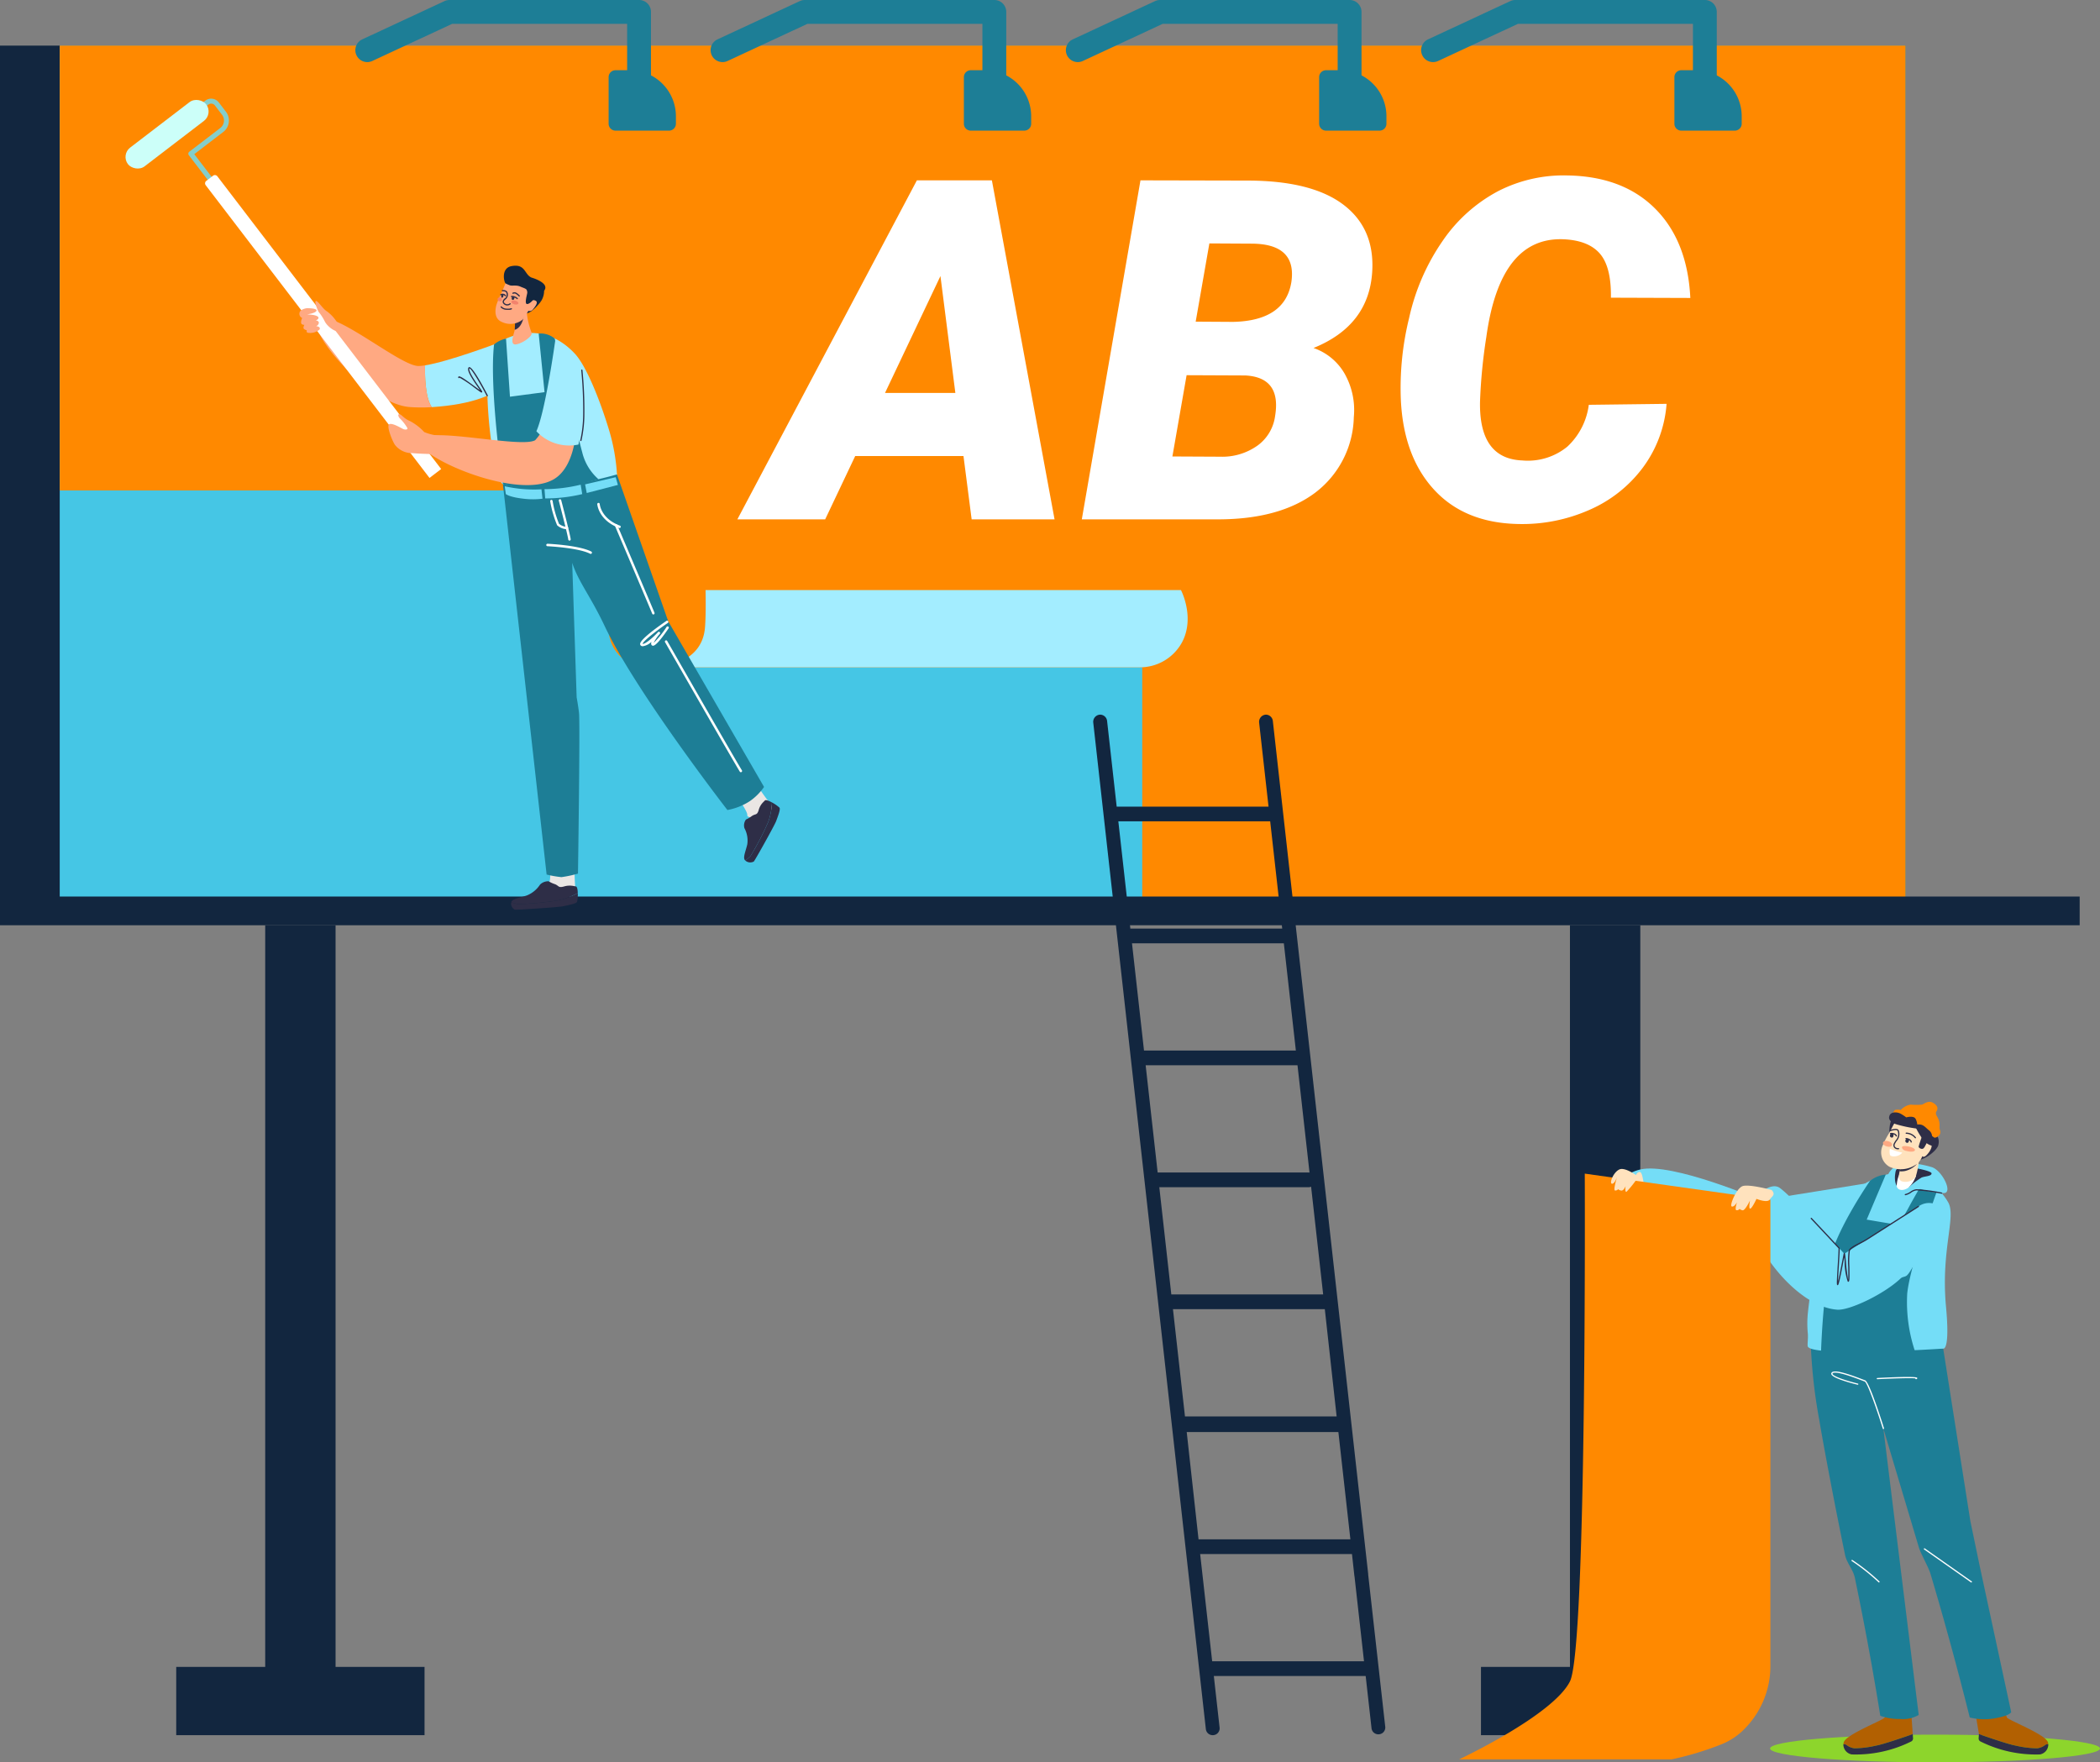 <svg xmlns="http://www.w3.org/2000/svg" width="297.112" height="249.383" viewBox="0 0 297.112 249.383">
  <rect x="0" y="0" width="297.112" height="249.383" fill="#808080" stroke="none"/>
  <g id="Grupo_126759" data-name="Grupo 126759" transform="translate(1879.325 -253.688)">
    <g id="Grupo_126712" data-name="Grupo 126712" transform="translate(-1879.325 253.688)">
      <g id="Grupo_126683" data-name="Grupo 126683" transform="translate(0 6.455)">
        <rect id="Rectángulo_37376" data-name="Rectángulo 37376" width="269.596" height="121.698" fill="#12263f"/>
      </g>
      <g id="Grupo_126684" data-name="Grupo 126684" transform="translate(8.451 6.455)">
        <path id="Trazado_186075" data-name="Trazado 186075" d="M0,0H261.145V121.7H0Z" fill="#45c6e5"/>
      </g>
      <g id="Grupo_126685" data-name="Grupo 126685" transform="translate(8.451 6.455)">
        <path id="Trazado_185973" data-name="Trazado 185973" d="M-1857.239,333.5h77.658v19.58a5.455,5.455,0,0,0,5.455,5.455h70.043v33.717h107.989v-121.7h-261.145Z" transform="translate(1857.239 -270.556)" fill="#ff8900"/>
      </g>
      <g id="Grupo_126703" data-name="Grupo 126703" transform="translate(50.276)">
        <g id="Grupo_126689" data-name="Grupo 126689">
          <g id="Grupo_126687" data-name="Grupo 126687">
            <g id="Grupo_126686" data-name="Grupo 126686">
              <path id="Trazado_185974" data-name="Trazado 185974" d="M-1707.8,266.337a1.686,1.686,0,0,1-1.686-1.686v-7.59h-24.756l-11.3,5.257a1.687,1.687,0,0,1-2.241-.818,1.686,1.686,0,0,1,.818-2.241l11.637-5.414a1.688,1.688,0,0,1,.712-.158h26.816a1.687,1.687,0,0,1,1.687,1.687v9.276A1.687,1.687,0,0,1-1707.8,266.337Z" transform="translate(1747.939 -253.688)" fill="#1d7e96"/>
            </g>
          </g>
          <g id="Grupo_126688" data-name="Grupo 126688" transform="translate(35.833 9.936)">
            <path id="Trazado_185975" data-name="Trazado 185975" d="M-1651.3,279.653h-2.024a.975.975,0,0,0-.975.975v6.6a.974.974,0,0,0,.975.974h7.571a.975.975,0,0,0,.975-.974v-1.05A6.522,6.522,0,0,0-1651.3,279.653Z" transform="translate(1654.299 -279.653)" fill="#1d7e96"/>
          </g>
        </g>
        <g id="Grupo_126693" data-name="Grupo 126693" transform="translate(100.526)">
          <g id="Grupo_126691" data-name="Grupo 126691">
            <g id="Grupo_126690" data-name="Grupo 126690">
              <path id="Trazado_185976" data-name="Trazado 185976" d="M-1445.1,266.337a1.686,1.686,0,0,1-1.686-1.686v-7.59h-24.756l-11.3,5.257a1.687,1.687,0,0,1-2.241-.818,1.686,1.686,0,0,1,.818-2.241l11.638-5.414a1.686,1.686,0,0,1,.711-.158h26.816a1.687,1.687,0,0,1,1.687,1.687v9.276A1.686,1.686,0,0,1-1445.1,266.337Z" transform="translate(1485.24 -253.688)" fill="#1d7e96"/>
            </g>
          </g>
          <g id="Grupo_126692" data-name="Grupo 126692" transform="translate(35.833 9.936)">
            <path id="Trazado_185977" data-name="Trazado 185977" d="M-1388.6,279.653h-2.024a.975.975,0,0,0-.975.975v6.6a.974.974,0,0,0,.975.974h7.571a.974.974,0,0,0,.975-.974v-1.05A6.522,6.522,0,0,0-1388.6,279.653Z" transform="translate(1391.599 -279.653)" fill="#1d7e96"/>
          </g>
        </g>
        <g id="Grupo_126697" data-name="Grupo 126697" transform="translate(50.263)">
          <g id="Grupo_126695" data-name="Grupo 126695">
            <g id="Grupo_126694" data-name="Grupo 126694">
              <path id="Trazado_185978" data-name="Trazado 185978" d="M-1576.449,266.337a1.686,1.686,0,0,1-1.686-1.686v-7.59h-24.756l-11.3,5.257a1.687,1.687,0,0,1-2.241-.818,1.687,1.687,0,0,1,.818-2.241l11.638-5.414a1.688,1.688,0,0,1,.711-.158h26.816a1.687,1.687,0,0,1,1.687,1.687v9.276A1.687,1.687,0,0,1-1576.449,266.337Z" transform="translate(1616.589 -253.688)" fill="#1d7e96"/>
            </g>
          </g>
          <g id="Grupo_126696" data-name="Grupo 126696" transform="translate(35.833 9.936)">
            <path id="Trazado_185979" data-name="Trazado 185979" d="M-1519.95,279.653h-2.024a.975.975,0,0,0-.975.975v6.6a.974.974,0,0,0,.975.974h7.571a.974.974,0,0,0,.975-.974v-1.05A6.522,6.522,0,0,0-1519.95,279.653Z" transform="translate(1522.949 -279.653)" fill="#1d7e96"/>
          </g>
        </g>
        <g id="Grupo_126702" data-name="Grupo 126702" transform="translate(150.789)">
          <g id="Grupo_126701" data-name="Grupo 126701">
            <g id="Grupo_126699" data-name="Grupo 126699">
              <g id="Grupo_126698" data-name="Grupo 126698">
                <path id="Trazado_185980" data-name="Trazado 185980" d="M-1313.749,266.337a1.686,1.686,0,0,1-1.686-1.686v-7.59h-24.756l-11.3,5.257a1.687,1.687,0,0,1-2.241-.818,1.687,1.687,0,0,1,.818-2.241l11.637-5.414a1.686,1.686,0,0,1,.711-.158h26.816a1.687,1.687,0,0,1,1.687,1.687v9.276A1.687,1.687,0,0,1-1313.749,266.337Z" transform="translate(1353.889 -253.688)" fill="#1d7e96"/>
              </g>
            </g>
            <g id="Grupo_126700" data-name="Grupo 126700" transform="translate(35.833 9.936)">
              <path id="Trazado_185981" data-name="Trazado 185981" d="M-1257.25,279.653h-2.024a.975.975,0,0,0-.975.975v6.6a.974.974,0,0,0,.975.974h7.571a.974.974,0,0,0,.975-.974v-1.05A6.522,6.522,0,0,0-1257.25,279.653Z" transform="translate(1260.249 -279.653)" fill="#1d7e96"/>
            </g>
          </g>
        </g>
      </g>
      <g id="Grupo_126704" data-name="Grupo 126704" transform="translate(92.104 83.503)">
        <path id="Trazado_185982" data-name="Trazado 185982" d="M-1638.634,482.836s7.182.21,7.643-5.663c.159-2.025.076-5.27.076-5.27h67.261s2.031,3.859.145,7.4a6.775,6.775,0,0,1-6,3.528Z" transform="translate(1638.634 -471.903)" fill="#a3edff"/>
      </g>
      <g id="Grupo_126705" data-name="Grupo 126705" transform="translate(0 126.867)">
        <rect id="Rectángulo_37378" data-name="Rectángulo 37378" width="294.236" height="4.063" fill="#12263f"/>
      </g>
      <g id="Grupo_126708" data-name="Grupo 126708" transform="translate(37.522 130.931)">
        <g id="Grupo_126706" data-name="Grupo 126706">
          <rect id="Rectángulo_37379" data-name="Rectángulo 37379" width="9.954" height="109.779" fill="#12263f"/>
        </g>
        <g id="Grupo_126707" data-name="Grupo 126707" transform="translate(184.597)">
          <rect id="Rectángulo_37380" data-name="Rectángulo 37380" width="9.955" height="109.779" fill="#12263f"/>
        </g>
      </g>
      <g id="Grupo_126710" data-name="Grupo 126710" transform="translate(24.933 235.879)">
        <rect id="Rectángulo_37381" data-name="Rectángulo 37381" width="35.132" height="9.661" fill="#12263f"/>
      </g>
      <g id="Grupo_126711" data-name="Grupo 126711" transform="translate(209.531 235.879)">
        <rect id="Rectángulo_37382" data-name="Rectángulo 37382" width="35.132" height="9.661" fill="#12263f"/>
      </g>
    </g>
    <g id="Grupo_126713" data-name="Grupo 126713" transform="translate(-1724.653 354.813)">
      <path id="Trazado_185989" data-name="Trazado 185989" d="M-1475.121,519.111l15.927,142.4a.968.968,0,0,0,1.034.856l.024,0a.964.964,0,0,0,.887-1.071l-.817-7.3h21.484l.828,7.394a.966.966,0,0,0,.949.859h.02a.966.966,0,0,0,.972-1.074l-2.412-21.513c0-.034,0-.069,0-.1l-13.489-120.691a1,1,0,0,0-.97-.913,1.014,1.014,0,0,0-.969,1.156l1.328,11.862h-21.484l-1.355-12.106a1,1,0,0,0-.97-.913h-.012A1.015,1.015,0,0,0-1475.121,519.111ZM-1460,636.738h21.48l.338,3.066c0,.036.014.069.021.1l1.344,12.007H-1458.3Zm-1.9-17.258h21.457l1.689,15.09.01.087h-21.484l-.03-.272Zm-1.947-17.393h21.484l1.672,15.176h-21.457Zm-1.932-17.258h21.124a.927.927,0,0,0,.352-.072l1.707,15.248h-21.484Zm-1.932-17.258h21.484l1.7,15.19a.887.887,0,0,0-.129-.014h-21.357Zm-1.932-17.258h21.484l1.7,15.176h-21.484Zm-1.932-17.258h21.484l1.7,15.177h-21.484Z" transform="translate(1475.128 -517.955)" fill="#12263f"/>
    </g>
    <path id="Trazado_185990" data-name="Trazado 185990" d="M-1245.008,687.935l-14.7,2.359s-12.612-5.423-17.072-4.359-1.573,4.468-.807,5.234,9.656,6.867,15.174,6.867c5.314,0,16.511-4.037,16.507-4.7S-1245.008,687.935-1245.008,687.935Z" transform="translate(-370.469 -266.757)" fill="#74ddf7"/>
    <g id="Grupo_126746" data-name="Grupo 126746" transform="translate(-1862.239 267.118)">
      <path id="Trazado_185991" data-name="Trazado 185991" d="M-1712.084,380.739s-6.83,2.569-10.092,3.083c-.034,1.107-.047,4.447.943,5.914,5.862-.382,9.179-1.813,10.427-3.476C-1709.361,384.335-1712.084,380.739-1712.084,380.739Z" transform="translate(1765.232 -345.552)" fill="#a3edff"/>
      <path id="Trazado_185992" data-name="Trazado 185992" d="M-1746.88,378.009a6.267,6.267,0,0,1-.943.09c-2.6,0-11.948-8.012-14.068-6.612s7.035,12.052,12.885,12.426a23.852,23.852,0,0,0,3.068.01C-1746.927,382.456-1746.914,379.115-1746.88,378.009Z" transform="translate(1789.935 -339.738)" fill="#ffa982"/>
      <g id="Grupo_126719" data-name="Grupo 126719" transform="translate(0 0)">
        <g id="Grupo_126718" data-name="Grupo 126718">
          <g id="Grupo_126715" data-name="Grupo 126715" transform="translate(9.559 0.533)">
            <g id="Grupo_126714" data-name="Grupo 126714">
              <path id="Trazado_185993" data-name="Trazado 185993" d="M-1805.973,301.79l-.556.426-3.093-4.038a.35.35,0,0,1,.065-.491l4.383-3.357a1.338,1.338,0,0,0,.249-1.874l-1.01-1.319a.663.663,0,0,0-.928-.123l-.577.442-.426-.556.577-.442a1.364,1.364,0,0,1,1.91.253l1.01,1.319a2.04,2.04,0,0,1-.379,2.856l-4.105,3.144Z" transform="translate(1809.694 -290.178)" fill="#84ceca"/>
            </g>
          </g>
          <g id="Grupo_126716" data-name="Grupo 126716">
            <rect id="Rectángulo_37383" data-name="Rectángulo 37383" width="13.935" height="3.348" rx="1.674" transform="matrix(0.794, -0.608, 0.608, 0.794, 0, 8.473)" fill="#ccfff9"/>
          </g>
          <g id="Grupo_126717" data-name="Grupo 126717" transform="translate(11.928 11.347)">
            <path id="Trazado_185994" data-name="Trazado 185994" d="M-1802.379,318.527l-.953.73a.438.438,0,0,0-.081.614l31.663,41.421,1.648-1.262-31.663-41.421A.438.438,0,0,0-1802.379,318.527Z" transform="translate(1803.504 -318.437)" fill="#fff"/>
          </g>
        </g>
      </g>
      <g id="Grupo_126733" data-name="Grupo 126733" transform="translate(51.857 33.693)">
        <g id="Grupo_126722" data-name="Grupo 126722" transform="translate(3.367 68.976)">
          <path id="Trazado_185995" data-name="Trazado 185995" d="M-1672.669,566.657a32.245,32.245,0,0,1-.01-5.068c.255-1.27-3.34-5.136-3.658-4.413s.458,8.143-.033,8.7S-1673.4,567.959-1672.669,566.657Z" transform="translate(1681.752 -557.087)" fill="#eae6e4"/>
          <g id="Grupo_126721" data-name="Grupo 126721" transform="translate(0 8.609)">
            <g id="Grupo_126720" data-name="Grupo 126720" transform="translate(0.017)">
              <path id="Trazado_185996" data-name="Trazado 185996" d="M-1690.3,582.522c.139-.468,1.209-.6,2.194-.932a4.035,4.035,0,0,0,1.87-1.533,1.62,1.62,0,0,1,1.219-.473,4.179,4.179,0,0,0,.866.4c.609.222.46.559,1.28.341a2.806,2.806,0,0,1,1.317-.087l.388.072c.185.034.258.468.271.943a10.823,10.823,0,0,1-2.7,1.02,44.909,44.909,0,0,1-5.741.544c-.293-.056-.663-.153-.977-.242C-1690.309,582.559-1690.3,582.54-1690.3,582.522Z" transform="translate(1690.313 -579.583)" fill="#2e2e47"/>
            </g>
            <path id="Trazado_185997" data-name="Trazado 185997" d="M-1689.364,585.514a44.937,44.937,0,0,0,5.742-.544,10.826,10.826,0,0,0,2.7-1.02,4.5,4.5,0,0,1-.107,1.241c-.119.27-1.323.481-1.939.62s-6.581.531-6.863.485a.933.933,0,0,1-.51-1.023C-1690.027,585.361-1689.657,585.458-1689.364,585.514Z" transform="translate(1690.358 -582.279)" fill="#2e2e47"/>
          </g>
        </g>
        <g id="Grupo_126725" data-name="Grupo 126725" transform="translate(34.111 62.233)">
          <path id="Trazado_185998" data-name="Trazado 185998" d="M-1603.789,544.217a34.124,34.124,0,0,1-2.937-4.248c-.521-1.2-3.435.022-3.285.792s2.755,3.976,2.666,4.7S-1603.648,545.683-1603.789,544.217Z" transform="translate(1610.017 -539.467)" fill="#eae6e4"/>
          <g id="Grupo_126724" data-name="Grupo 126724" transform="translate(2.201 3.874)">
            <g id="Grupo_126723" data-name="Grupo 126723">
              <path id="Trazado_185999" data-name="Trazado 185999" d="M-1604.107,558.1c-.35-.357.09-1.285.312-2.245a3.667,3.667,0,0,0-.4-2.3,1.4,1.4,0,0,1,.214-1.224,4.134,4.134,0,0,0,.817-.482c.521-.37.748-.073.981-.844a2.457,2.457,0,0,1,.614-1.1l.27-.273c.128-.129.559.041.995.28a9.31,9.31,0,0,1-.5,2.7,38.906,38.906,0,0,1-2.528,4.879c-.205.205-.487.45-.732.654C-1604.078,558.132-1604.093,558.119-1604.107,558.1Z" transform="translate(1604.265 -549.59)" fill="#2e2e47"/>
            </g>
            <path id="Trazado_186000" data-name="Trazado 186000" d="M-1603.008,558.014a38.919,38.919,0,0,0,2.528-4.879,9.317,9.317,0,0,0,.5-2.7,5.072,5.072,0,0,1,1.066.739c.181.237-.261,1.311-.46,1.877s-2.982,5.544-3.172,5.745a1.057,1.057,0,0,1-1.193-.13C-1603.495,558.464-1603.213,558.219-1603.008,558.014Z" transform="translate(1603.941 -550.114)" fill="#2e2e47"/>
          </g>
        </g>
        <path id="Trazado_186001" data-name="Trazado 186001" d="M-1681.1,398.443c.308-.292.291-1.6.291-1.6a27.488,27.488,0,0,0-1.124-6.28c-1.281-4.239-3.206-9.032-4.81-10.775-1.579-1.716-5.44-4.814-11.121-1.461-2.637,1.557-.667,19.043.919,19.9C-1695,400.609-1684.215,402.606-1681.1,398.443Z" transform="translate(1699.157 -376.835)" fill="#a3edff"/>
        <path id="Trazado_186002" data-name="Trazado 186002" d="M-1677.248,429.126a52.808,52.808,0,0,1-8.078,1.636,25.985,25.985,0,0,1-8.058-.249l6.184,55.232a14.348,14.348,0,0,0,2.1.368,16.1,16.1,0,0,0,2.338-.5s.291-19.647.161-22.514c-.028-.615-.35-2.44-.35-2.44l-.629-19.025c.88,2.715,2.578,4.683,4.587,8.939,4.4,9.309,17.371,26.043,17.371,26.043a8.749,8.749,0,0,0,3.159-1.244,8.044,8.044,0,0,0,2.027-2.021L-1670,449.9Z" transform="translate(1695.593 -409.116)" fill="#1d7e96"/>
        <path id="Trazado_186003" data-name="Trazado 186003" d="M-1662.995,431.173l.231,1.222,4.407-1.144-.311-1.094Z" transform="translate(1676.833 -409.753)" fill="#74ddf7"/>
        <g id="Grupo_126726" data-name="Grupo 126726" transform="translate(15.56 24.039)">
          <path id="Trazado_186004" data-name="Trazado 186004" d="M-1655.346,443.214a.173.173,0,0,1-.061-.011c-2.878-1.076-3.079-3.268-3.086-3.361a.175.175,0,0,1,.16-.187.174.174,0,0,1,.187.16c.007.085.2,2.067,2.861,3.062a.174.174,0,0,1,.1.224A.175.175,0,0,1-1655.346,443.214Z" transform="translate(1658.494 -439.655)" fill="#fff"/>
        </g>
        <g id="Grupo_126727" data-name="Grupo 126727" transform="translate(18.046 27.045)">
          <path id="Trazado_186005" data-name="Trazado 186005" d="M-1646.549,460.293a.174.174,0,0,1-.162-.111c-.192-.494-5.222-12.31-5.273-12.429a.173.173,0,0,1,.092-.228.173.173,0,0,1,.228.092c.208.487,5.083,11.94,5.277,12.44a.174.174,0,0,1-.1.225A.173.173,0,0,1-1646.549,460.293Z" transform="translate(1651.998 -447.51)" fill="#fff"/>
        </g>
        <g id="Grupo_126728" data-name="Grupo 126728" transform="translate(8.344 29.824)">
          <path id="Trazado_186006" data-name="Trazado 186006" d="M-1671.065,456.205a.172.172,0,0,1-.079-.019c-1.679-.862-6-1.065-6.043-1.067a.174.174,0,0,1-.166-.181.177.177,0,0,1,.182-.166c.181.008,4.44.209,6.186,1.1a.174.174,0,0,1,.076.234A.174.174,0,0,1-1671.065,456.205Z" transform="translate(1677.353 -454.772)" fill="#fff"/>
        </g>
        <path id="Trazado_186007" data-name="Trazado 186007" d="M-1692.7,433.507l.149,1.1s.474.447,2.587.672a10.932,10.932,0,0,0,2.605-.009l-.146-1.331A18.8,18.8,0,0,1-1692.7,433.507Z" transform="translate(1695.169 -411.821)" fill="#74ddf7"/>
        <path id="Trazado_186008" data-name="Trazado 186008" d="M-1678,433.553l.1,1.313a22.513,22.513,0,0,0,5.238-.612l-.218-1.334A21.784,21.784,0,0,1-1678,433.553Z" transform="translate(1686.094 -411.458)" fill="#74ddf7"/>
        <g id="Grupo_126729" data-name="Grupo 126729" transform="translate(10.114 23.52)">
          <path id="Trazado_186009" data-name="Trazado 186009" d="M-1671.212,444.156a.174.174,0,0,1-.173-.155c-.068-.625-1.322-5.436-1.335-5.484a.174.174,0,0,1,.124-.212.174.174,0,0,1,.212.125c.052.2,1.274,4.885,1.344,5.534a.174.174,0,0,1-.154.192Z" transform="translate(1672.726 -438.299)" fill="#fff"/>
        </g>
        <g id="Grupo_126730" data-name="Grupo 126730" transform="translate(8.897 23.6)">
          <path id="Trazado_186010" data-name="Trazado 186010" d="M-1673.53,442.673h-.009a2.2,2.2,0,0,1-1.384-.553,15.425,15.425,0,0,1-.981-3.4.174.174,0,0,1,.137-.2.174.174,0,0,1,.2.137,15,15,0,0,0,.907,3.247,1.841,1.841,0,0,0,1.135.429.175.175,0,0,1,.165.183A.174.174,0,0,1-1673.53,442.673Z" transform="translate(1675.908 -438.509)" fill="#fff"/>
        </g>
        <g id="Grupo_126731" data-name="Grupo 126731" transform="translate(21.624 40.707)">
          <path id="Trazado_186011" data-name="Trazado 186011" d="M-1642.273,486.826a.408.408,0,0,1-.268-.084.294.294,0,0,1-.108-.247c.03-.685,2.857-2.664,3.723-3.254a.174.174,0,0,1,.242.046.174.174,0,0,1-.046.242c-1.675,1.141-3.483,2.573-3.568,2.957.248.1,1.26-.663,2.179-1.65a.174.174,0,0,1,.243-.011.174.174,0,0,1,.016.243,5.245,5.245,0,0,0-.877,1.3,13.072,13.072,0,0,0,1.827-2.27.174.174,0,0,1,.242-.046.174.174,0,0,1,.046.242c-1.854,2.725-2.2,2.508-2.333,2.426a.3.3,0,0,1-.136-.214.645.645,0,0,1,.053-.31A2.209,2.209,0,0,1-1642.273,486.826Z" transform="translate(1642.649 -483.211)" fill="#fff"/>
        </g>
        <g id="Grupo_126732" data-name="Grupo 126732" transform="translate(25.127 43.489)">
          <path id="Trazado_186012" data-name="Trazado 186012" d="M-1622.745,509.145a.173.173,0,0,1-.149-.083c-1.264-2.064-10.484-18.158-10.578-18.32a.174.174,0,0,1,.065-.237.174.174,0,0,1,.238.064c.093.162,9.31,16.253,10.572,18.312a.174.174,0,0,1-.057.239A.175.175,0,0,1-1622.745,509.145Z" transform="translate(1633.494 -490.482)" fill="#fff"/>
        </g>
        <path id="Trazado_186013" data-name="Trazado 186013" d="M-1695.657,398.332s-1.972-13.627-1.25-19.78a3.833,3.833,0,0,1,1.691-.821l.556,8.219,4.892-.646-.828-8.293a3.15,3.15,0,0,1,2.263.7s3.177,13.49,3.9,16.114a7.334,7.334,0,0,0,2.3,3.8S-1689.732,399.914-1695.657,398.332Z" transform="translate(1697.866 -376.935)" fill="#1d7e96"/>
      </g>
      <path id="Trazado_186014" data-name="Trazado 186014" d="M-1728.487,409.907a7.247,7.247,0,0,1-2.166-.524,7.5,7.5,0,0,0-2.006-1.551c-.883-.367-1.167-.911-1.482-.971s-.171.393.068.615a6.475,6.475,0,0,1,1.039,1.344c.068.244-.312.246-.558.152s-1.548-.926-2.008-.7.533,2.644.866,3a3.059,3.059,0,0,0,2.408,1.095c1.149.1,2.807.129,3.5.16S-1727.12,410.1-1728.487,409.907Z" transform="translate(1773.587 -361.674)" fill="#ffa982"/>
      <path id="Trazado_186015" data-name="Trazado 186015" d="M-1759.614,368.111s-.074-.162-.094-.2a5.64,5.64,0,0,0-1.366-1.456c-.57-.331-1.129-1.311-1.494-1.459s.069,1.117.319,1.539a6.833,6.833,0,0,1,.844,1.3c.422.889,1.824,1.779,2.189,1.345Z" transform="translate(1790.246 -335.827)" fill="#ffa982"/>
      <path id="Trazado_186016" data-name="Trazado 186016" d="M-1766.258,370.19a.574.574,0,0,0,.379-.437c.042-.329-.424-.37-.424-.37s.454-.172.365-.431-.854-.362-.854-.362l-.734-.069s1.155-.135,1.315-.505-1.342-.366-1.342-.366-.98.115-1.06.669a.649.649,0,0,0,.381.725,1.36,1.36,0,0,0-.153.69c.051.3.458.273.458.273s-.172.325-.108.5.458.273.458.273a.3.3,0,0,0,.066.334,2.054,2.054,0,0,0,1.725-.431C-1765.536,370.251-1766.258,370.19-1766.258,370.19Z" transform="translate(1793.899 -337.471)" fill="#ffa982"/>
      <g id="Grupo_126734" data-name="Grupo 126734" transform="translate(42.216 34.786)">
        <path id="Trazado_186017" data-name="Trazado 186017" d="M-1706.9,412.626a6.837,6.837,0,0,1-1.041,1.475c-2.062,1.193-15.56-2.091-16.381.007s13.708,8.631,19.016,5.518c1.691-.991,2.567-3.122,2.951-5.255C-1704.423,413.285-1706.172,413.127-1706.9,412.626Z" transform="translate(1724.353 -400.023)" fill="#ffa982"/>
        <path id="Trazado_186018" data-name="Trazado 186018" d="M-1675.056,394.38c2.561-12.593-3.288-14.689-3.288-14.689s-1.374,9.97-2.663,12.808A6.343,6.343,0,0,0-1675.056,394.38Z" transform="translate(1697.594 -379.691)" fill="#a3edff"/>
      </g>
      <g id="Grupo_126743" data-name="Grupo 126743" transform="translate(53.016 24.169)">
        <path id="Trazado_186019" data-name="Trazado 186019" d="M-1683.916,362.085s-1.218,1.691-2.188,1.714c-1.557.037.19-3.147.507-3.394S-1683.963,359.578-1683.916,362.085Z" transform="translate(1690.334 -357.021)" fill="#12263f"/>
        <path id="Trazado_186020" data-name="Trazado 186020" d="M-1687.845,369.12a11.063,11.063,0,0,0,.674,2.854c.265.5-1.372,1.618-2.25,1.689s-.226-1.534-.151-1.947.063-1.6.115-1.782S-1688.1,368.891-1687.845,369.12Z" transform="translate(1692.268 -362.524)" fill="#ffa982"/>
        <path id="Trazado_186021" data-name="Trazado 186021" d="M-1688.974,371.262c-.016.381-.027.918-.062,1.237a.968.968,0,0,0,.214-.073c.9-.439,1.078-1.869,1.078-1.869Z" transform="translate(1691.75 -363.435)" fill="#2e2e47"/>
        <path id="Trazado_186022" data-name="Trazado 186022" d="M-1694.642,357.853l-.748,1.772a9.377,9.377,0,0,0-.607,1.437c-.179.644-.364,1.955.786,2.417a2.76,2.76,0,0,0,2.924-.344,9.877,9.877,0,0,0,.807-1.234.611.611,0,0,0,.692-.265c.337-.414.738-.977.333-1.171s-.561.008-.651-.053-.153-1.34-.644-1.663S-1694.128,357.35-1694.642,357.853Z" transform="translate(1696.129 -355.511)" fill="#ffa982"/>
        <g id="Grupo_126735" data-name="Grupo 126735" transform="translate(2.383 3.761)">
          <path id="Trazado_186023" data-name="Trazado 186023" d="M-1688.921,362.383a.087.087,0,0,1-.064-.028,1.965,1.965,0,0,0-.45-.369.382.382,0,0,0-.334,0,.087.087,0,0,1-.119-.032.087.087,0,0,1,.032-.119.557.557,0,0,1,.5-.009,2.109,2.109,0,0,1,.5.408.087.087,0,0,1-.006.123A.086.086,0,0,1-1688.921,362.383Z" transform="translate(1689.901 -361.775)" fill="#2e2e47"/>
        </g>
        <path id="Trazado_186024" data-name="Trazado 186024" d="M-1689.276,365.2c-.038.146-.292.205-.568.133s-.469-.248-.432-.393.292-.205.568-.133S-1689.238,365.053-1689.276,365.2Z" transform="translate(1692.519 -359.865)" fill="#f2836d"/>
        <path id="Trazado_186025" data-name="Trazado 186025" d="M-1694.767,364.022a.292.292,0,0,1-.367.186.291.291,0,0,1-.229-.341.291.291,0,0,1,.366-.186A.292.292,0,0,1-1694.767,364.022Z" transform="translate(1695.661 -359.183)" fill="#f2836d"/>
        <g id="Grupo_126737" data-name="Grupo 126737" transform="translate(2.19 4.27)">
          <g id="Grupo_126736" data-name="Grupo 126736">
            <path id="Trazado_186026" data-name="Trazado 186026" d="M-1689.513,363.577a.088.088,0,0,1-.059-.023,1.066,1.066,0,0,0-.737-.272.088.088,0,0,1-.1-.077.088.088,0,0,1,.077-.1,1.231,1.231,0,0,1,.875.317.087.087,0,0,1,0,.123A.086.086,0,0,1-1689.513,363.577Z" transform="translate(1690.406 -363.105)" fill="#2e2e47"/>
          </g>
        </g>
        <g id="Grupo_126739" data-name="Grupo 126739" transform="translate(0.669 3.956)">
          <g id="Grupo_126738" data-name="Grupo 126738">
            <path id="Trazado_186027" data-name="Trazado 186027" d="M-1693.641,362.652a.088.088,0,0,1-.066-.029.45.45,0,0,0-.544-.111.087.087,0,0,1-.119-.033.087.087,0,0,1,.032-.119.616.616,0,0,1,.762.148.087.087,0,0,1-.008.122A.086.086,0,0,1-1693.641,362.652Z" transform="translate(1694.381 -362.283)" fill="#2e2e47"/>
          </g>
        </g>
        <path id="Trazado_186028" data-name="Trazado 186028" d="M-1683.788,361.9s-.576.725-.963.689.015-1.327.039-1.586a1.518,1.518,0,0,0-.116-.594S-1683.031,360.942-1683.788,361.9Z" transform="translate(1689.209 -357.168)" fill="#12263f"/>
        <g id="Grupo_126741" data-name="Grupo 126741" transform="translate(0.9 3.44)">
          <g id="Grupo_126740" data-name="Grupo 126740">
            <path id="Trazado_186029" data-name="Trazado 186029" d="M-1693.025,363.126a.684.684,0,0,1-.494-.221.425.425,0,0,1-.144-.332.73.73,0,0,1,.351-.488.668.668,0,0,0,.163-.77c-.083-.227-.531-.206-.536-.206a.087.087,0,0,1-.092-.082.087.087,0,0,1,.082-.092c.023,0,.582-.031.711.32a.838.838,0,0,1-.221.967c-.184.14-.277.259-.283.361a.26.26,0,0,0,.094.2.536.536,0,0,0,.728.04.087.087,0,0,1,.122.013.087.087,0,0,1-.013.122A.768.768,0,0,1-1693.025,363.126Z" transform="translate(1693.777 -360.935)" fill="#2e2e47"/>
          </g>
        </g>
        <path id="Trazado_186030" data-name="Trazado 186030" d="M-1689.748,363.491s-.018.287-.181.329-.209-.077-.219-.173.049-.3.14-.3S-1689.759,363.432-1689.748,363.491Z" transform="translate(1692.437 -358.984)" fill="#2e2e47"/>
        <path id="Trazado_186031" data-name="Trazado 186031" d="M-1693.7,362.675s-.021.287-.156.332-.173-.073-.178-.168.046-.3.122-.3S-1693.711,362.617-1693.7,362.675Z" transform="translate(1694.838 -358.484)" fill="#2e2e47"/>
        <path id="Trazado_186032" data-name="Trazado 186032" d="M-1691.931,352c1.987-.355,1.769,1.181,2.813,1.626,0,0,2.66.739,1.779,1.869a2.709,2.709,0,0,1-.462,1.516l-.512-.911c-.146.119-1.216.137-1.33-.4s-.5-.546-1.062-.8-1.2-.069-1.484-.181a5.145,5.145,0,0,1-.587-.261C-1693.01,354.331-1693.492,352.277-1691.931,352Z" transform="translate(1694.218 -351.945)" fill="#12263f"/>
        <g id="Grupo_126742" data-name="Grupo 126742" transform="translate(0.722 5.745)">
          <path id="Trazado_186033" data-name="Trazado 186033" d="M-1693.186,367.456c-.059,0-.125,0-.2,0a1.157,1.157,0,0,1-.84-.351.087.087,0,0,1,.014-.122.087.087,0,0,1,.122.013h0a.988.988,0,0,0,.713.287,1.409,1.409,0,0,0,.615-.046.089.089,0,0,1,.118.03.085.085,0,0,1-.024.116A1.026,1.026,0,0,1-1693.186,367.456Z" transform="translate(1694.243 -366.958)" fill="#2e2e47"/>
        </g>
      </g>
      <g id="Grupo_126744" data-name="Grupo 126744" transform="translate(65.009 38.866)">
        <path id="Trazado_186034" data-name="Trazado 186034" d="M-1664.7,400.467a.086.086,0,0,1-.024,0,.087.087,0,0,1-.06-.108,17.7,17.7,0,0,0,.407-3.692,57.388,57.388,0,0,0-.273-6.217.088.088,0,0,1,.078-.1.087.087,0,0,1,.095.078,57.47,57.47,0,0,1,.275,6.24,17.39,17.39,0,0,1-.414,3.734A.087.087,0,0,1-1664.7,400.467Z" transform="translate(1664.789 -390.352)" fill="#2e2e47"/>
      </g>
      <g id="Grupo_126745" data-name="Grupo 126745" transform="translate(47.743 38.531)">
        <path id="Trazado_186035" data-name="Trazado 186035" d="M-1705.8,393.593a.087.087,0,0,1-.077-.047c-.969-1.878-2.179-3.9-2.448-3.9h0c-.168.4.873,1.891,1.373,2.607.432.619.465.675.434.749l-.019.044-.052.012c-.072.013-.149-.035-1.04-.691a15.514,15.514,0,0,0-2.107-1.414.088.088,0,0,1-.06.067.082.082,0,0,1-.106-.054.139.139,0,0,1,.045-.168c.161-.111.64.182,2.331,1.428.253.186.511.377.694.5-.075-.111-.17-.246-.262-.379-.842-1.2-1.581-2.322-1.39-2.766a.17.17,0,0,1,.153-.114h0c.507,0,2.123,3.052,2.608,3.99a.087.087,0,0,1-.037.117A.089.089,0,0,1-1705.8,393.593Z" transform="translate(1709.909 -389.476)" fill="#2e2e47"/>
      </g>
    </g>
    <ellipse id="Elipse_5191" data-name="Elipse 5191" cx="23.338" cy="1.958" rx="23.338" ry="1.958" transform="translate(-1628.89 499.154)" fill="#8dd52c"/>
    <g id="Grupo_126747" data-name="Grupo 126747" transform="translate(-1618.528 494.455)">
      <path id="Trazado_186036" data-name="Trazado 186036" d="M-1197.292,889.069a2.289,2.289,0,0,0,1.073.436,13.869,13.869,0,0,0,3.078-.387c.912-.138,4.29-1.309,5.176-1.619l-.322-4.625-3.741.431s.13,1.465.125,1.806-5.511,2.4-5.828,3.556a1.582,1.582,0,0,0-.05.272A.6.6,0,0,1-1197.292,889.069Z" transform="translate(1197.787 -882.874)" fill="#b26001"/>
      <path id="Trazado_186037" data-name="Trazado 186037" d="M-1193.151,896.579a13.862,13.862,0,0,1-3.078.386,2.287,2.287,0,0,1-1.073-.436.6.6,0,0,0-.489-.13,1.438,1.438,0,0,0,1.189,1.435,17.59,17.59,0,0,0,8.4-1.83.47.47,0,0,0,.27-.459l-.041-.586C-1188.861,895.27-1192.239,896.441-1193.151,896.579Z" transform="translate(1197.796 -890.335)" fill="#2e2e47"/>
    </g>
    <g id="Grupo_126748" data-name="Grupo 126748" transform="translate(-1600.029 494.455)">
      <path id="Trazado_186038" data-name="Trazado 186038" d="M-1139.436,889.069a2.287,2.287,0,0,1-1.072.436,13.868,13.868,0,0,1-3.078-.387c-.912-.138-4.29-1.309-5.176-1.619l-.689-4.144,3.743-.481a15.839,15.839,0,0,1,.883,2.237c0,.341,5.511,2.4,5.828,3.556a1.593,1.593,0,0,1,.049.272A.6.6,0,0,0-1139.436,889.069Z" transform="translate(1149.451 -882.874)" fill="#b26001"/>
      <path id="Trazado_186039" data-name="Trazado 186039" d="M-1142.543,896.579a13.864,13.864,0,0,0,3.078.386,2.287,2.287,0,0,0,1.072-.436.6.6,0,0,1,.489-.13,1.438,1.438,0,0,1-1.189,1.435,17.59,17.59,0,0,1-8.4-1.83.47.47,0,0,1-.27-.459l.041-.586C-1146.833,895.27-1143.455,896.441-1142.543,896.579Z" transform="translate(1148.408 -890.335)" fill="#2e2e47"/>
    </g>
    <path id="Trazado_186040" data-name="Trazado 186040" d="M-1191.086,751.421l-11.447-.373-7.287-.238a74.193,74.193,0,0,0,1.193,10.676c.54,3.268,2.179,12.008,3.657,19.131.244,1.174,1.132,2.035,1.379,3.218,2.248,10.734,3.6,19.54,3.6,19.54a7.8,7.8,0,0,0,2.8.45,4.394,4.394,0,0,0,2.637-.566l-5-40.535c.885,2.973,2.891,9.687,5.027,16.834.256.857,1.37,2.822,1.628,3.686,3.2,10.7,5.566,20.373,5.566,20.373a8.71,8.71,0,0,0,3.357.15c2.411-.4,2.506-.916,2.506-.916l-4.462-20.709-1.314-6.319Z" transform="translate(-413.31 -306.891)" fill="#1d7e96"/>
    <path id="Trazado_186041" data-name="Trazado 186041" d="M-1179.463,665.861a1.555,1.555,0,0,0-1.082.935c-.251.756-.348,2.105.165,2.2s2.013-1.754,1.925-2.263S-1179.134,665.742-1179.463,665.861Z" transform="translate(-431.256 -254.438)" fill="#2e2e47"/>
    <path id="Trazado_186042" data-name="Trazado 186042" d="M-1200.291,687.731c-4.122,1.294-6.428,3.838-8.3,8.93-.273.742-1.686,3.38-2.43,10.42a14.562,14.562,0,0,0-.033,2.9c.09.7-.073,1.678,0,1.944.426,1.569,19.17.322,19.17.322s.981.383.395-5.909c-.751-8.047,1.454-12.713.321-14.761C-1192.287,689.564-1195.566,686.248-1200.291,687.731Z" transform="translate(-412.509 -267.722)" fill="#74ddf7"/>
    <path id="Trazado_186043" data-name="Trazado 186043" d="M-1192.614,713.471a21.881,21.881,0,0,1-1.249-8.584c.415-4.19,4.319-14.812,4.319-14.812l-2.013-1.084s-1.2,2.063-1.9,3.333a23.283,23.283,0,0,1-1.733,2.836l-4.406-.747,2.7-6.374a4.259,4.259,0,0,0-2.224.882s-4.905,7.059-5.774,11.538a114.809,114.809,0,0,0-1.175,13.011S-1198.677,715.157-1192.614,713.471Z" transform="translate(-415.626 -268.141)" fill="#1d7e96"/>
    <path id="Trazado_186044" data-name="Trazado 186044" d="M-1176.921,687.524a12.869,12.869,0,0,0,3.326.57c1.331-.048-.286-3.255-1.735-3.683s-3.482-.808-4.687-.261a2.445,2.445,0,0,0-1.558,1.544c-.289.57.325,1.805,1.088,2.091S-1176.921,687.524-1176.921,687.524Z" transform="translate(-430.702 -265.572)" fill="#74ddf7"/>
    <path id="Trazado_186045" data-name="Trazado 186045" d="M-1176.671,688.012a11.711,11.711,0,0,1,1.718-1.3c.487-.208,1.441-.175,1.418-.6s-3.76-1.093-4.411-.865-.66.416-.746,1.062.046,1.521.374,1.7A2.285,2.285,0,0,0-1176.671,688.012Z" transform="translate(-432.51 -266.389)" fill="#2e2e47"/>
    <path id="Trazado_186046" data-name="Trazado 186046" d="M-1175.346,687.932a3.551,3.551,0,0,1-1.071,1.731c-.759.547-1.543.4-1.662-.19a4.267,4.267,0,0,1,.42-1.782Z" transform="translate(-432.894 -267.926)" fill="#fff"/>
    <path id="Trazado_186047" data-name="Trazado 186047" d="M-1174.386,681.52a10.416,10.416,0,0,1-.488,2.851,1.861,1.861,0,0,1-1.963.595c-.87-.38-.024-2.131-.024-2.131Z" transform="translate(-433.429 -264.116)" fill="#ffe2bd"/>
    <path id="Trazado_186048" data-name="Trazado 186048" d="M-1176.69,684.491l.274-.146,1.88-.142a3.38,3.38,0,0,1-1.674.966,2.836,2.836,0,0,1-.744.037A4.725,4.725,0,0,1-1176.69,684.491Z" transform="translate(-433.6 -265.773)" fill="#2e2e47"/>
    <path id="Trazado_186049" data-name="Trazado 186049" d="M-1168.633,672.173a1.808,1.808,0,0,1,.331,1.774c-.411.915-2.214,2.146-3.11,1.983s.362-3.848.953-4.081A1.986,1.986,0,0,1-1168.633,672.173Z" transform="translate(-436.827 -258.087)" fill="#2e2e47"/>
    <path id="Trazado_186050" data-name="Trazado 186050" d="M-1179.25,666.545a2.423,2.423,0,0,0-2.823,1.222l-.558,1.071a11.871,11.871,0,0,0-.91,1.747,2.331,2.331,0,0,0,.951,3.021,3.836,3.836,0,0,0,3.942-.441,2.671,2.671,0,0,0,.706-1.062s.182.3.649-.192.96-1.355.47-1.641-.389.082-.5,0,.191-2.061-1.122-3.317A2.078,2.078,0,0,0-1179.25,666.545Z" transform="translate(-429.411 -254.812)" fill="#ffe2bd"/>
    <g id="Grupo_126749" data-name="Grupo 126749" transform="translate(-1611.985 413.433)">
      <path id="Trazado_186051" data-name="Trazado 186051" d="M-1179.5,674.035a.671.671,0,0,1-.566-.26.565.565,0,0,1-.026-.573,3.642,3.642,0,0,1,.253-.427,1.3,1.3,0,0,0,.282-1.346c-.1-.217-.727-.067-1.019.039a.088.088,0,0,1-.112-.052.087.087,0,0,1,.052-.111c.107-.039,1.052-.371,1.238.055a1.47,1.47,0,0,1-.3,1.511,3.521,3.521,0,0,0-.241.406.39.39,0,0,0,.012.4.523.523,0,0,0,.488.183.087.087,0,0,1,.094.08.087.087,0,0,1-.079.094Q-1179.465,674.035-1179.5,674.035Z" transform="translate(1180.697 -671.144)" fill="#2e2e47"/>
    </g>
    <g id="Grupo_126750" data-name="Grupo 126750" transform="translate(-1609.712 413.953)">
      <path id="Trazado_186052" data-name="Trazado 186052" d="M-1173.379,673.318a.088.088,0,0,1-.07-.036,1.617,1.617,0,0,0-1.219-.6.087.087,0,0,1-.087-.087.086.086,0,0,1,.087-.087,1.765,1.765,0,0,1,1.359.677.086.086,0,0,1-.02.121A.083.083,0,0,1-1173.379,673.318Z" transform="translate(1174.755 -672.503)" fill="#2e2e47"/>
    </g>
    <path id="Trazado_186053" data-name="Trazado 186053" d="M-1168.573,673.28s-.495,1.283-.771,1.381-.624-.14-.618-.293.626-1.887.694-2.055S-1168.666,673.227-1168.573,673.28Z" transform="translate(-437.915 -258.421)" fill="#2e2e47"/>
    <path id="Trazado_186054" data-name="Trazado 186054" d="M-1175.7,678.126s1.08.344,1.38.018-.9-.706-1.5-.655S-1175.973,678.053-1175.7,678.126Z" transform="translate(-434.117 -261.625)" fill="#ffa982"/>
    <path id="Trazado_186055" data-name="Trazado 186055" d="M-1182.776,676.307a.645.645,0,0,0,.088.036c.166.055.688.2.818-.136.155-.4-.639-.708-1.009-.59S-1183.219,676.083-1182.776,676.307Z" transform="translate(-429.786 -260.456)" fill="#ffa982"/>
    <g id="Grupo_126751" data-name="Grupo 126751" transform="translate(-1609.75 414.72)">
      <path id="Trazado_186056" data-name="Trazado 186056" d="M-1174.039,675.16h0a.087.087,0,0,1-.083-.091s-.005-.15-.262-.283a.983.983,0,0,0-.382-.1.087.087,0,0,1-.085-.089.09.09,0,0,1,.088-.085,1.152,1.152,0,0,1,.459.123c.356.184.357.419.355.445A.087.087,0,0,1-1174.039,675.16Z" transform="translate(1174.855 -674.508)" fill="#2e2e47"/>
    </g>
    <path id="Trazado_186057" data-name="Trazado 186057" d="M-1174.544,674.755a.205.205,0,0,0-.229.084c-.086.12-.175.32.035.461.32.215.447-.326.388-.42A.365.365,0,0,0-1174.544,674.755Z" transform="translate(-434.887 -259.935)" fill="#2e2e47"/>
    <g id="Grupo_126752" data-name="Grupo 126752" transform="translate(-1611.924 413.998)">
      <path id="Trazado_186058" data-name="Trazado 186058" d="M-1179.647,673.141a.087.087,0,0,1-.086-.075s-.032-.147-.308-.232a.976.976,0,0,0-.394-.034.086.086,0,0,1-.1-.072.087.087,0,0,1,.072-.1,1.142,1.142,0,0,1,.473.039c.384.117.426.349.429.374a.087.087,0,0,1-.074.1Z" transform="translate(1180.536 -672.619)" fill="#2e2e47"/>
    </g>
    <path id="Trazado_186059" data-name="Trazado 186059" d="M-1180.3,672.811a.205.205,0,0,0-.21.123c-.063.134-.115.346.117.448.353.155.381-.4.307-.483A.368.368,0,0,0-1180.3,672.811Z" transform="translate(-431.371 -258.739)" fill="#2e2e47"/>
    <path id="Trazado_186060" data-name="Trazado 186060" d="M-1173.284,665.208a.694.694,0,0,1-.222.749.876.876,0,0,1-.543.26c-.327-.047-1.527-1.548-3.259-2.033a20.553,20.553,0,0,0-2.959-.569,3.174,3.174,0,0,1,.573-1.319,2,2,0,0,1,.845,0,2.332,2.332,0,0,1,1.415-.76,8.712,8.712,0,0,0,1.585,0c.355-.131.914-.63,1.554-.261s.75.784.518,1.164-.027.594.15.939a2.236,2.236,0,0,1,.259,1.188A1.494,1.494,0,0,0-1173.284,665.208Z" transform="translate(-431.547 -251.536)" fill="#ff8900"/>
    <path id="Trazado_186061" data-name="Trazado 186061" d="M-1171.438,669.584a10.48,10.48,0,0,0,1.259,2.153c.665.781,1.58.987,1.764.623s-.552-1.089-.552-1.089a1.172,1.172,0,0,0-.518-1C-1170.084,669.762-1170.322,669.311-1171.438,669.584Z" transform="translate(-437.004 -256.697)" fill="#2e2e47"/>
    <g id="Grupo_126753" data-name="Grupo 126753" transform="translate(-1609.838 421.956)">
      <path id="Trazado_186062" data-name="Trazado 186062" d="M-1175,694.281a.087.087,0,0,1-.085-.068.087.087,0,0,1,.067-.1,2.056,2.056,0,0,0,.741-.34,1.8,1.8,0,0,1,.834-.344,24.422,24.422,0,0,1,3.589.471.087.087,0,0,1,.069.1.088.088,0,0,1-.1.069,25.023,25.023,0,0,0-3.536-.469,1.636,1.636,0,0,0-.76.317,2.2,2.2,0,0,1-.8.364Z" transform="translate(1175.086 -693.416)" fill="#2e2e47"/>
    </g>
    <path id="Trazado_186063" data-name="Trazado 186063" d="M-1274.781,687.487s.153-.4.511-.4.447,1.2.562,1.482-1.255.274-1.3-.148A1.37,1.37,0,0,1-1274.781,687.487Z" transform="translate(-373.059 -267.555)" fill="#ffe2bd"/>
    <path id="Trazado_186064" data-name="Trazado 186064" d="M-1228.354,692.58c1.765,1.218,9.16,9.336,9.16,9.336l10.487-6.691a2.534,2.534,0,0,1,3.708.8,3.049,3.049,0,0,1,.229.525,2.48,2.48,0,0,1,.118,1.245,35.157,35.157,0,0,1-4.5,5.517c-.4.43-.736,1.219-1.159,1.642-.275.274-.634.186-.914.451-2.386,2.26-7.244,4.544-8.953,4.426-6-.414-12.461-9.5-12.509-13.766C-1232.708,694.325-1229.808,691.577-1228.354,692.58Z" transform="translate(-399.192 -270.812)" fill="#74ddf7"/>
    <g id="Grupo_126754" data-name="Grupo 126754" transform="translate(-1623.142 424.326)">
      <path id="Trazado_186065" data-name="Trazado 186065" d="M-1206.024,710.84l-.044-.011c-.106-.035-.134-.045.042-2.944.06-.985.128-2.1.1-2.266-.263-.282-3.871-4.13-3.908-4.17a.087.087,0,0,1,0-.123.087.087,0,0,1,.123,0c.157.166,3.831,4.085,3.923,4.185.057.062.057.259-.073,2.38-.049.815-.112,1.847-.125,2.41.206-.831.572-2.758.71-3.488.043-.23.074-.391.086-.447.018-.088.085-.091.1-.088.1.006.1.006.213,1.2a24.491,24.491,0,0,0,.32,2.584c.037-.332.023-1.146.011-1.823a11.427,11.427,0,0,1,.071-2.338c.15-.372.767-.688,1.482-1.055.35-.179.711-.364,1.017-.559l7.311-4.665a.087.087,0,0,1,.12.026.087.087,0,0,1-.027.12l-7.311,4.665c-.313.2-.678.387-1.031.568-.626.321-1.275.653-1.4.965a12.656,12.656,0,0,0-.059,2.27c.03,1.709.01,2.043-.121,2.107a.112.112,0,0,1-.121-.017,8.947,8.947,0,0,1-.437-2.832c-.02-.216-.04-.435-.058-.619-.677,3.567-.8,3.891-.888,3.943Z" transform="translate(1209.853 -699.61)" fill="#2e2e47"/>
    </g>
    <g id="Grupo_126755" data-name="Grupo 126755" transform="translate(-1620.241 447.764)">
      <path id="Trazado_186066" data-name="Trazado 186066" d="M-1194.888,769.014a.087.087,0,0,1-.083-.061c-.987-3.148-2.222-6.558-2.565-6.676-.082-.028-.225-.083-.413-.155-.934-.358-3.776-1.445-4.13-.99a.065.065,0,0,0-.013.07c.14.4,2.279,1.051,3.595,1.368a.087.087,0,0,1,.064.1.087.087,0,0,1-.1.064c-.358-.086-3.5-.859-3.719-1.48a.238.238,0,0,1,.04-.234c.382-.491,2.4.2,4.33.934.186.071.328.125.408.154.582.2,2.329,5.69,2.674,6.788a.087.087,0,0,1-.057.109A.083.083,0,0,1-1194.888,769.014Z" transform="translate(1202.271 -760.859)" fill="#fff"/>
    </g>
    <g id="Grupo_126756" data-name="Grupo 126756" transform="translate(-1613.798 448.537)">
      <path id="Trazado_186067" data-name="Trazado 186067" d="M-1179.877,763.2a.088.088,0,0,1-.082-.058.084.084,0,0,1,0-.057c-.636-.084-3.545.021-5.386.115a.082.082,0,0,1-.091-.083.087.087,0,0,1,.083-.091c5.591-.288,5.633-.079,5.651.01s-.1.141-.145.159A.1.1,0,0,1-1179.877,763.2Z" transform="translate(1185.436 -762.88)" fill="#fff"/>
    </g>
    <g id="Grupo_126757" data-name="Grupo 126757" transform="translate(-1617.381 474.426)">
      <path id="Trazado_186068" data-name="Trazado 186068" d="M-1190.9,833.728a.087.087,0,0,1-.059-.023,28.842,28.842,0,0,0-3.793-3.011.087.087,0,0,1-.027-.12.087.087,0,0,1,.12-.027,29.03,29.03,0,0,1,3.819,3.031.087.087,0,0,1,0,.123A.086.086,0,0,1-1190.9,833.728Z" transform="translate(1194.798 -830.534)" fill="#fff"/>
    </g>
    <g id="Grupo_126758" data-name="Grupo 126758" transform="translate(-1607.137 472.784)">
      <path id="Trazado_186069" data-name="Trazado 186069" d="M-1161.307,831.08a.086.086,0,0,1-.05-.016l-6.632-4.662a.087.087,0,0,1-.021-.121.087.087,0,0,1,.121-.021l6.632,4.662a.087.087,0,0,1,.021.121A.087.087,0,0,1-1161.307,831.08Z" transform="translate(1168.027 -826.243)" fill="#fff"/>
    </g>
    <path id="Trazado_186070" data-name="Trazado 186070" d="M-1178.9,679.023a7.428,7.428,0,0,1-1.748-.551,1.781,1.781,0,0,0,0,.863C-1180.518,679.69-1179.379,679.658-1178.9,679.023Z" transform="translate(-431.285 -262.235)" fill="#fff"/>
    <path id="Trazado_186071" data-name="Trazado 186071" d="M-1176.821,667.354a18.3,18.3,0,0,1-3.171-.661c-.747-.345-1.046-.69-.815-1.226s1.093-.5,1.582-.221a6.374,6.374,0,0,1,.774.508s.792-.23,1.182.048S-1176.821,667.354-1176.821,667.354Z" transform="translate(-431.173 -253.947)" fill="#2e2e47"/>
    <path id="Trazado_186072" data-name="Trazado 186072" d="M-1322.073,687.691l26.262,3.7V757.3a12.607,12.607,0,0,1-3.667,8.97,9.4,9.4,0,0,1-3.281,2.187,43.085,43.085,0,0,1-7.051,2.123h-30.043s13.28-6.233,15.683-11.036S-1322.073,687.691-1322.073,687.691Z" transform="translate(-333.035 -267.926)" fill="#ff8900"/>
    <path id="Trazado_186073" data-name="Trazado 186073" d="M-1233.521,692.743s-3.321-.9-4.164-.525-1.839,2.737-1.482,2.859.741-.593.741-.593-.358,1.073-.077,1.124a.5.5,0,0,0,.46-.2s.051.141.409.211,1.047-1.386,1.047-1.386-.23,1.252.051,1.15.869-1.38.869-1.38,1.516.607,1.856.112S-1232.908,693.429-1233.521,692.743Z" transform="translate(-395.147 -270.664)" fill="#ffe2bd"/>
    <path id="Trazado_186074" data-name="Trazado 186074" d="M-1282.493,686.034c-.843.375-1.443,1.9-1.086,2.018s.726-.869.726-.869-.549,1.78-.268,1.831a.5.5,0,0,0,.46-.2s.051.142.409.211.633-.628.633-.628-.148.9.133.8a15.492,15.492,0,0,0,1.675-2.133S-1281.65,685.658-1282.493,686.034Z" transform="translate(-367.711 -266.863)" fill="#ffe2bd"/>
    <path id="Trazado_186076" data-name="Trazado 186076" d="M15.6,28.167H.282l-4.25,8.962H-16.391l25.4-47.974h10.61L28.486,37.13H16.756ZM4.5,19.238H14.45L12.341,2.7ZM32.341,37.13l8.3-47.974,15.255.033q9.028.033,13.476,3.427t4.053,9.522q-.494,7.578-8.3,10.741a8.136,8.136,0,0,1,4.366,3.575,10.446,10.446,0,0,1,1.334,6.211,13.794,13.794,0,0,1-5.486,10.708q-5.025,3.756-13.756,3.756Zm14.827-20.4-2.01,11.5,6.755.033A8.6,8.6,0,0,0,57.184,26.7a6.152,6.152,0,0,0,2.5-4.168q.923-5.5-4.217-5.766Zm1.285-7.578,5.3.033q7.348-.165,8.237-5.634.791-5.4-5.6-5.437l-6-.033Zm66.623,11.631a17.3,17.3,0,0,1-3.311,8.962,18.73,18.73,0,0,1-7.578,6.03,23.464,23.464,0,0,1-10.165,2.01q-7.512-.165-11.829-4.843T77.481,20.26A41.313,41.313,0,0,1,78.65,8.629,30.743,30.743,0,0,1,83.428-2.327a21.951,21.951,0,0,1,7.809-6.985,20.272,20.272,0,0,1,9.835-2.224q7.842.132,12.405,4.712T118.436,5.8L107.2,5.762q.066-4.382-1.582-6.26t-5.206-2.01q-8.9-.3-10.84,13.839a76.039,76.039,0,0,0-.89,9.127q-.165,8.105,6,8.336a8.8,8.8,0,0,0,6.359-1.96,9.8,9.8,0,0,0,3.031-5.914Z" transform="translate(-1758.61 290.052)" fill="#fff"/>
  </g>
</svg>
